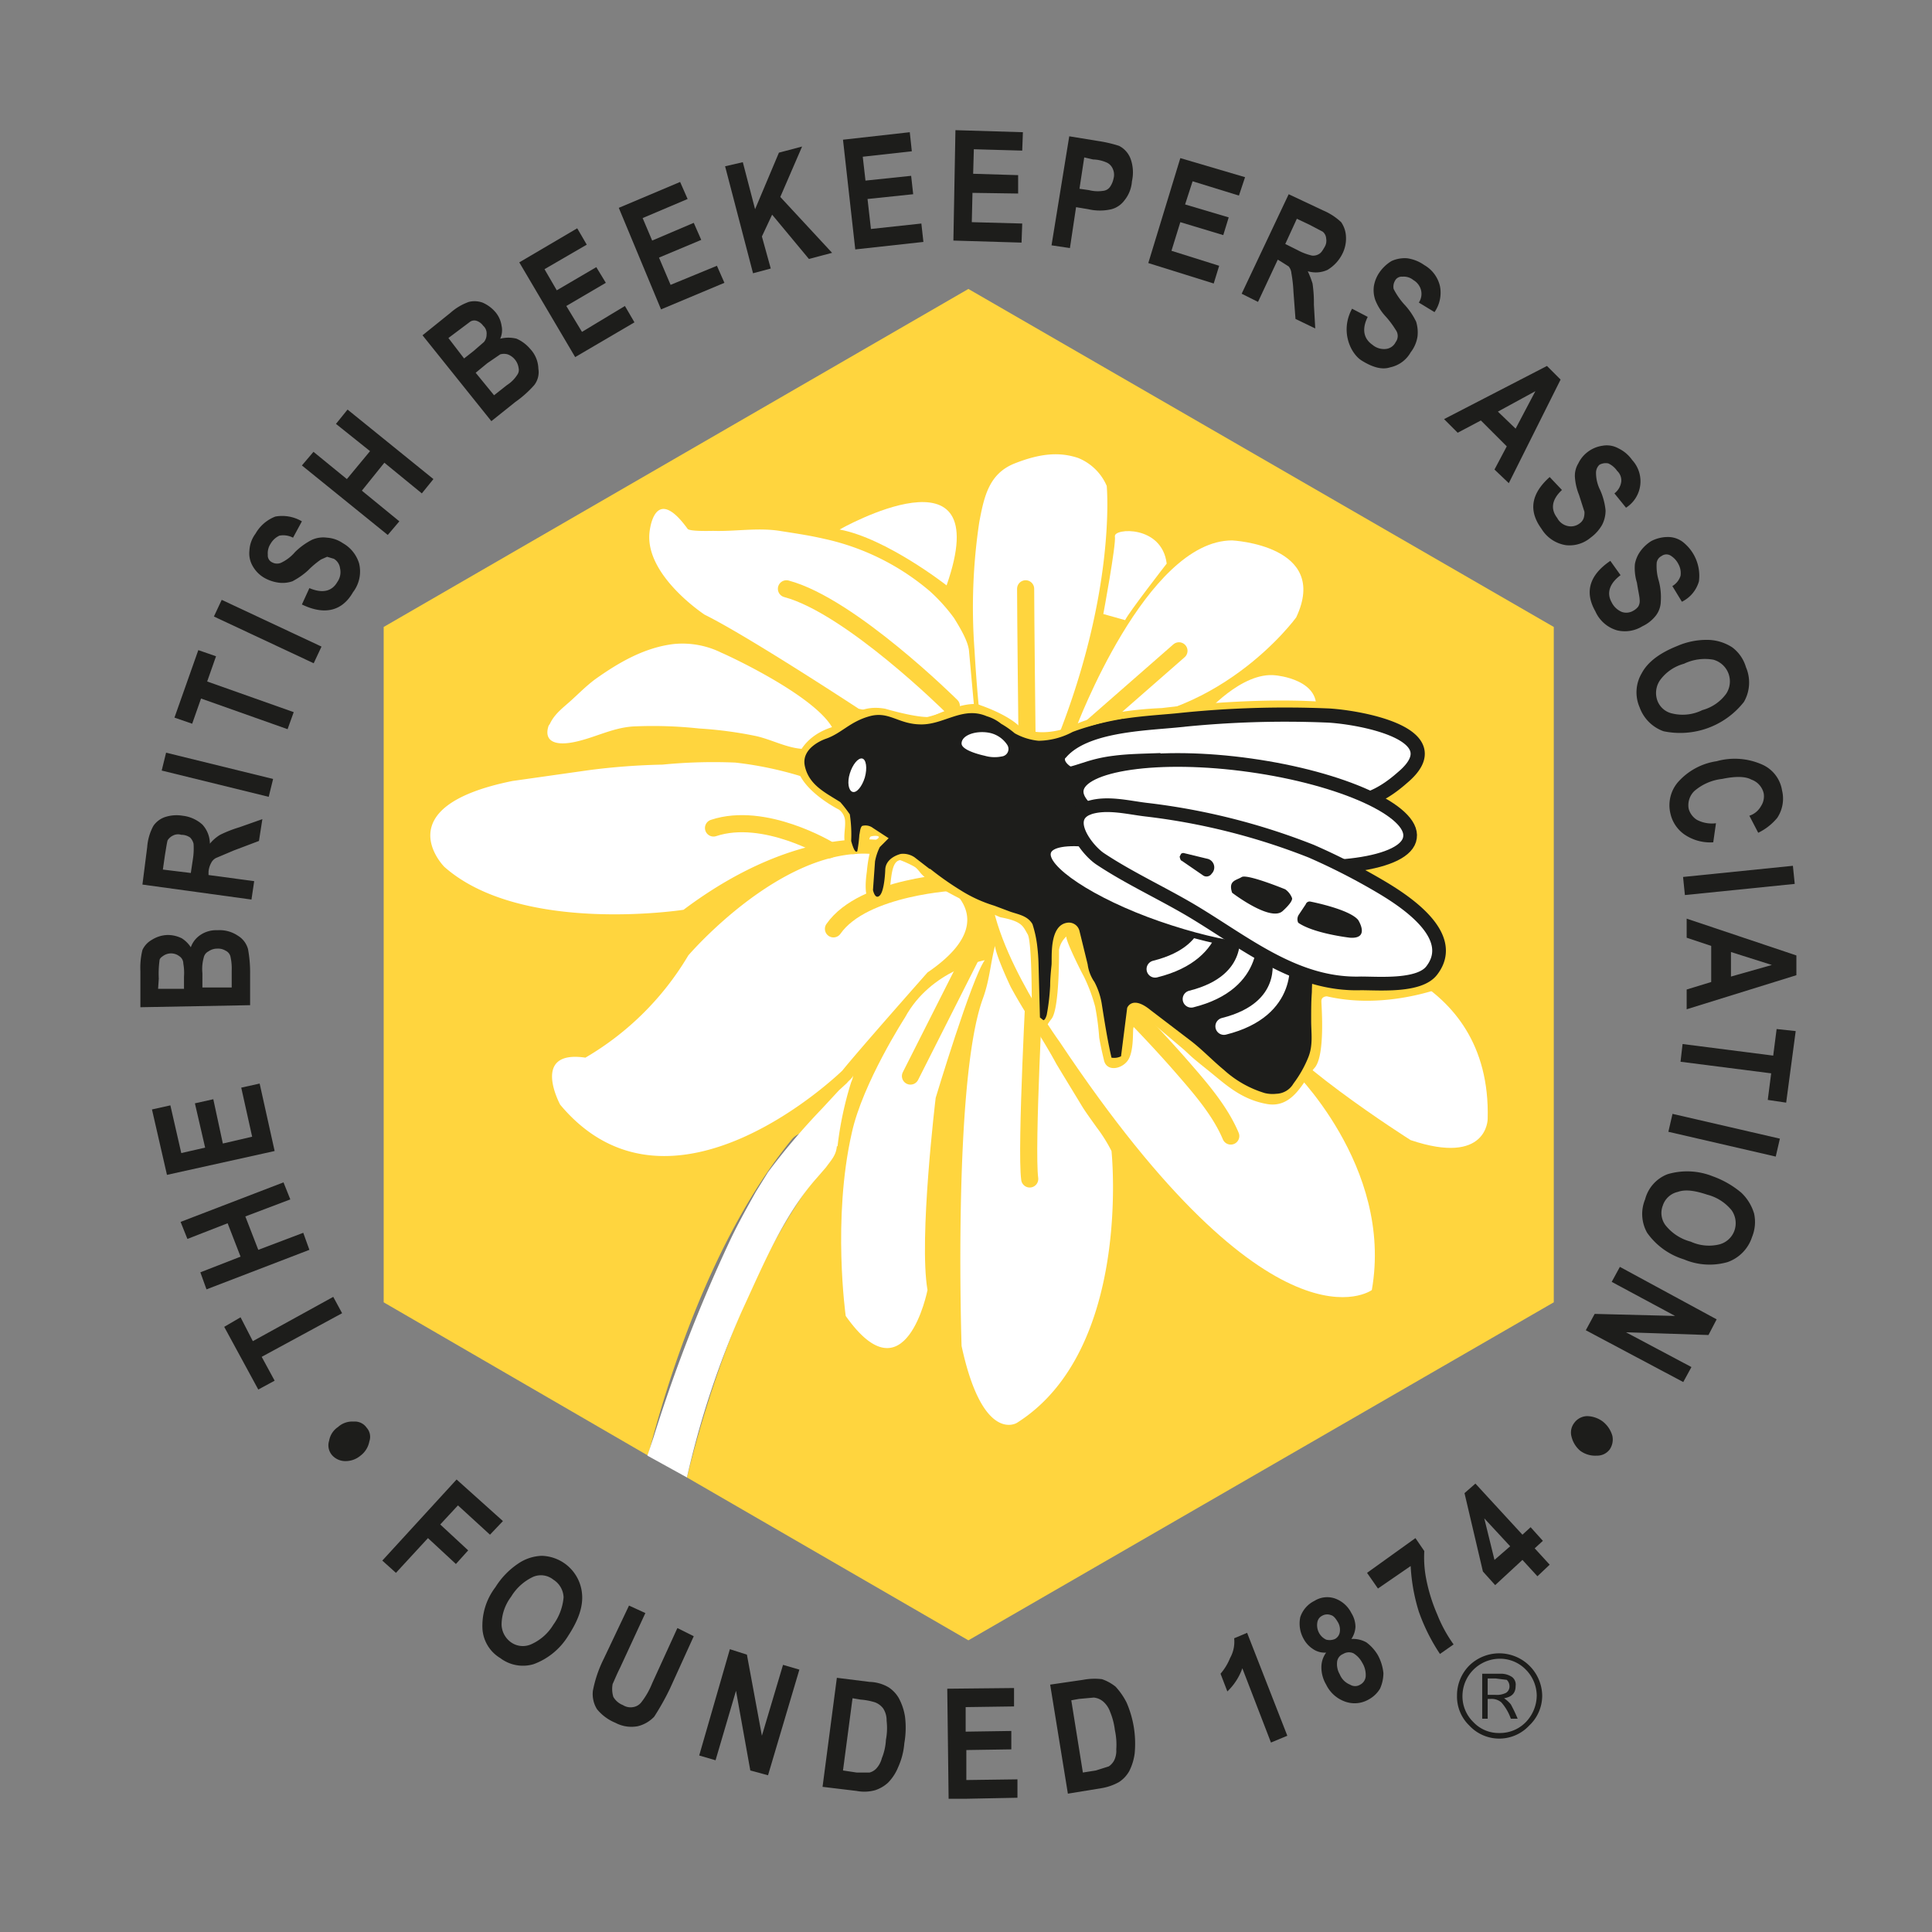 <svg id="Layer_1" xmlns="http://www.w3.org/2000/svg" xmlns:xlink="http://www.w3.org/1999/xlink" viewBox="0 0 283.5 283.5" baseProfile="tiny-ps" version="1.2"><rect x="0" y="0" width="283.5" height="283.5" fill="#808080" stroke="none"/><title>BBKA.org.uk</title><defs><clipPath id="clip-path"><rect x="20.5" y="19.1" width="243.3" height="244.85" style="fill:none"/></clipPath></defs><g style="clip-path:url(#clip-path)"><path d="M142.1,42.4,56.3,92v99.1l38.8,22.5c2.8-11,9.3-31.9,21-46.3a3.1,3.1,0,0,1,4.4-.5,3.1,3.1,0,0,1,.4,4.4c-11.4,14.1-17.7,35.8-20.1,45.6l41.3,23.9L228,191.1V92Z" style="fill:#ffd53e"/><path d="M146,138.8c-.7,2.8-.8,5.1-1.8,7.8-4.4,12.2-3.1,50.9-3.1,50.9,3.1,14.4,8.1,11.3,8.1,11.3,17-10.7,13.9-39.9,13.9-39.9a22.5,22.5,0,0,0-2.2-3.5c-.7-1-1.6-2.2-2.2-3.2s-2.5-4.1-3.7-6.1c-2.1-3.9-4.6-7.4-6.7-11.3,0,0-2.1-4.4-2.3-6" style="fill:#fff"/><path d="M151.9,142.9s-1.4,25.7-.8,30.1" style="fill:none;stroke:#ffd53e;stroke-linecap:round;stroke-linejoin:round;stroke-width:2.511px"/><path d="M101,140.2s18.8-22,33.9-12.6c0,0,15,5.7,1.2,15.1,0,0-10,11.3-12.5,14.4,0,0-25.1,24.5-41.4,5,0,0-4.4-8.1,3.7-6.9a42.4,42.4,0,0,0,15.1-15" style="fill:#fff"/><path d="M130.6,123.5s-12.7-3.2-30.3,10c0,0-23.8,3.7-35.1-6.3,0,0-8.8-8.8,10-12.6L86.5,113a98.1,98.1,0,0,1,10.7-.8,76.5,76.5,0,0,1,10.7-.3,53.2,53.2,0,0,1,14.1,3.6c2.8,1.1,6.9,2.1,8.9,4.6a2.5,2.5,0,0,1-.3,3.4" style="fill:#fff"/><path d="M80.5,106.5l.2-.3c.7-1.5,2-2.4,3.2-3.5s2.2-2.1,3.4-3c3.5-2.5,7.3-4.7,11.6-5.2a12.9,12.9,0,0,1,7,1.3c.1,0,19.5,8.8,16.4,13.8a16.3,16.3,0,0,1-4.4.3c-2.4-.1-4.7-1.4-7-1.9a59,59,0,0,0-8.3-1.1,62.9,62.9,0,0,0-9.7-.3c-3.1.2-5.7,1.7-8.7,2.3s-4.4-.3-3.7-2.4" style="fill:#fff"/><path d="M126,104s-16.3-10.7-22.6-13.8c0,0-8.7-5.7-8.1-12,0,0,.6-7.5,5.6-.6.3.4,3.3.3,3.8.3,3.2.1,6.5-.5,9.7,0s4.5.7,6.7,1.2a35.6,35.6,0,0,1,15.4,7.7,25.7,25.7,0,0,1,3.5,3.9c.8,1.3,2.1,3.4,2.2,4.9l.7,7.7-7.8,2.2-6.4-.9Z" style="fill:#fff"/><path d="M138.9,85.9s-8.8-6.9-15.7-8.2c0,0,23.2-13.2,15.7,8.2" style="fill:#fff"/><path d="M143.9,106.3c-.4-3.5-.7-7.4-.9-10.9a84.4,84.4,0,0,1,.7-18.8c.7-3.7,1.4-7.1,5.2-8.6s6.6-1.7,9.3-.8a7.7,7.7,0,0,1,4.2,4.1s1.5,15.7-7.7,38.2Z" style="fill:#fff"/><path d="M157.9,106.8s10.3-27.5,22.9-27.5c0,0,14.4.7,9.4,11.3,0,0-11.6,16-31.1,15.4Z" style="fill:#fff"/><path d="M196.3,139.7s22.6,2.5,22,24.5c0,0,0,6.9-11.3,3.1,0,0-20-12.6-23.2-19.5,0,0,10-8.1,12.5-8.1" style="fill:#fff"/><path d="M163.1,132.8l26.3,23.9s15.1,14.4,11.9,32.6c0,0-14.4,10.7-45.8-36.4,0,0-11.5-15.8-10.1-25.1Z" style="fill:#fff"/><path d="M125,166.2c-2.9,12.7-.9,26.9-.9,26.9,8.8,12.5,12-3.8,12-3.8-1.3-7.5,1.2-28.2,1.2-28.2s5.3-17.6,7.2-20.2c0,0-7.9,1.4-11.7,8.4,0,0-6.2,9.6-7.8,16.9" style="fill:#fff"/><path d="M139.6,103.6s-14.8-14.7-24.2-17.2" style="fill:none;stroke:#ffd53e;stroke-linecap:round;stroke-linejoin:round;stroke-width:2.511px"/><path d="M150.7,107.9s-.2-17.7-.2-21.5" style="fill:none;stroke:#ffd53e;stroke-linecap:round;stroke-linejoin:round;stroke-width:2.511px"/><line x1="160.2" y1="106.7" x2="173" y2="95.5" style="fill:none;stroke:#ffd53e;stroke-linecap:round;stroke-linejoin:round;stroke-width:2.511px"/><path d="M180.6,166.7c-1.6-3.8-4.6-7.2-7.3-10.3s-6.2-6.8-9.4-10a22,22,0,0,1-5.3-7.9c-1.1-2.5-2.6-5.7-2.2-8.5" style="fill:none;stroke:#ffd53e;stroke-linecap:round;stroke-linejoin:round;stroke-width:2.511px"/><line x1="143.2" y1="138.9" x2="133.6" y2="157.9" style="fill:none;stroke:#ffd53e;stroke-linecap:round;stroke-linejoin:round;stroke-width:2.511px"/><path d="M140.5,129.4s-13.8.6-18.2,6.9" style="fill:none;stroke:#ffd53e;stroke-linecap:round;stroke-linejoin:round;stroke-width:2.511px"/><path d="M121.6,124.7s-9.4-5.7-16.9-3.2" style="fill:none;stroke:#ffd53e;stroke-linecap:round;stroke-linejoin:round;stroke-width:2.511px"/><path d="M176.8,104.8s5.4-6.3,10.4-5.7c0,0,7,.6,5.8,5.6" style="fill:#fff"/><path d="M116.9,111.5s.8-4.1,6.8-5.2c0,0,1.8-3.1,6.2-2.3,0,0,4.7,1.4,6.7,1.2,0,0,5.4-2.6,7.3-1.7,0,0,3.9,1.3,5.7,3.1,0,0,2.5,1.9,7.6,0,0,0,3.8-2.3,13.3-2.7,0,0,17.1-2.2,28.2-.4l14.6,40.8s-9.1,4.1-18.6,1.9c0,0-.8,0-.8.7s.6,8-1,9.8-3.1,6-7,5.3-6.2-3-8.7-5-2.3-1.9-3.5-3l-2.6-2.2-2.4-2c-.2-.2-1.1-1.1-1.4-1.1s-.9,1.7-1,2.2.1,3.4-.8,4.7-3.1,1.7-3.5,0-.5-2.2-.7-3.3a38.7,38.7,0,0,0-.6-4.6,24.5,24.5,0,0,0-1.7-4.5c-.3-.5-2.8-5.5-2.5-5.8a3.4,3.4,0,0,0-1.1,2s.1,8.6-1.1,10.1-1.4,3.2-2.9-.2c0,0,.1-11-.6-12.2s-.8-1.9-4-2.5c0,0-9.9-4.1-11.8-6.6-.6-.8-2.1-2.2-3.2-1.7s-1,3.2-1.3,4.4-.7,1.7-1.3,1.8-2.8,1-2-4.6c0,0,.3-4,1.4-4.7s-.7-.6-.9-.4-.1,1-.3,1.4-2.6,2.1-3.2.4-.1-2.8-.2-4.2a2.2,2.2,0,0,0-.9-1.6s-6.6-3.3-6.2-7.3" style="fill:#ffd53e"/><path d="M167.8,105.6c-.6-.5-2-.1-3.3.6l.3-.7-3.4.7a30.4,30.4,0,0,0-4,1.2,10.9,10.9,0,0,1-5,1.3,8.9,8.9,0,0,1-3.5-1.1,13.3,13.3,0,0,0-2-1.4,6.1,6.1,0,0,0-2.1-1.1c-3.5-1.5-6.2,1.2-9.6,1.2s-4.7-2-7.6-1.2-4.1,2.5-6.4,3.3c0,0-3.7,1.2-3.1,4s3,3.9,5.2,5.3a18.5,18.5,0,0,1,1.4,1.8,19.6,19.6,0,0,1,.2,3.9s.5,2,.9,1.5a19.7,19.7,0,0,0,.3-2.4c.1-.4.1-1,.4-1.3a1.8,1.8,0,0,1,1.6.3h0l2.3,1.5h0l-1.3,1.3a7.9,7.9,0,0,0-.7,2.1l-.3,4.2s.3,1.5,1,.8.8-3.7.8-3.7c0-1.9,2.3-2.4,2.3-2.4a3,3,0,0,1,2,.5l2.2,1.7h.1a43.7,43.7,0,0,0,4.4,3.1,20.4,20.4,0,0,0,5,2.3l2.4.9c1.2.4,2.5.6,3.2,1.8a16.5,16.5,0,0,1,.7,3.2,28.3,28.3,0,0,1,.2,2.9l.2,7.6.5.4c.3,0,.5-.8.5-.8a31.5,31.5,0,0,0,.5-4.3c0-1,.1-2,.2-3s-.4-5.8,2.3-6.2a1.6,1.6,0,0,1,1.8,1.2l1.2,4.9a5.9,5.9,0,0,0,1,2.6,10.4,10.4,0,0,1,1.1,3.4c.4,2.5.8,5.1,1.4,7.7a2.3,2.3,0,0,0,1.4-.2l.9-7.1s.7-1.9,3.4.3l5.9,4.5c1.7,1.3,3.2,2.9,4.9,4.3a15.6,15.6,0,0,0,6,3.4,4.9,4.9,0,0,0,1.7.1,3,3,0,0,0,2.5-1.5,16.9,16.9,0,0,0,2.2-3.9c.7-1.8.4-3.5.4-5.3s0-2.8.1-4.2a31.6,31.6,0,0,1,1.8-10.1,8.8,8.8,0,0,1,2.9-4s-29.4-25.8-29.4-25.9" style="fill:#1d1d1b"/><path d="M168.6,107.9c.9.8,2,1.4,2.9,2.2s4.3,4,6.6,5.9l8.4,7.4" style="fill:#1d1d1b"/><path d="M141.1,109.1c0-1.2,2-1.9,3.9-1.6a4.1,4.1,0,0,1,2.8,1.8,1.1,1.1,0,0,1-.8,1.7,5.2,5.2,0,0,1-2.5-.1s-3.4-.7-3.4-1.8" style="fill:#fff"/><path d="M126.9,114.1c-.4,1.3-1.2,2.3-1.8,2.1s-.8-1.4-.4-2.7,1.2-2.3,1.8-2.2.8,1.4.4,2.8" style="fill:#fff"/><path d="M100.8,216.8a132.7,132.7,0,0,1,8.1-24.5c3.1-6.7,6.1-14,11-19.5l1.3-1.5c.8-1.1,1.5-1.8,1.6-3.1h.1a50.8,50.8,0,0,1,2-9.4,3.8,3.8,0,0,0,.3-1c-.1.4-.7.8-.9,1.1l-1.2,1.1-2.5,2.7a99.5,99.5,0,0,0-7.9,9.3l-1.8,2.9c-1.4,2.5-2.8,5-4,7.6a228.1,228.1,0,0,0-11,28.4l-.9,2.7Z" style="fill:#fff"/><path d="M161.9,90.1s1.9-10.2,1.7-11.4,6.9-1.7,7.6,4c0,0-5.6,7.2-6.1,8.3Z" style="fill:#fff"/><path d="M155.7,110.4c3.5-4,12-4.2,17.1-4.7A149.3,149.3,0,0,1,195,105c4.9.3,18.3,2.8,10.8,9.1-2.6,2.3-5.7,4.1-9.4,3.6l-6.4-.6-16.4-1.6-12.9-1.3-2.5-.2c-1.5-.2-3.6-1.7-2.8-3.3l.3-.3" style="fill:#fff"/><path d="M155.7,110.4c3.5-4,12-4.2,17.1-4.7A149.3,149.3,0,0,1,195,105c4.9.3,18.3,2.8,10.8,9.1-2.6,2.3-5.7,4.1-9.4,3.6l-6.4-.6-16.4-1.6-12.9-1.3-2.5-.2c-1.5-.2-3.6-1.7-2.8-3.3Z" style="fill:none;stroke:#1d1d1b;stroke-miterlimit:2;stroke-width:2.082px"/><path d="M187.9,140.6s1.7,7.5-8.3,10" style="fill:none;stroke:#fff;stroke-linecap:round;stroke-linejoin:round;stroke-width:2.511px"/><path d="M183.1,136.6s1.7,7.5-8.3,10" style="fill:none;stroke:#fff;stroke-linecap:round;stroke-linejoin:round;stroke-width:2.511px"/><path d="M206.9,122.9c-.5,3.9-11.9,5.5-25.4,3.5s-24-6.7-23.5-10.5,12-5.5,25.5-3.6,24,6.7,23.4,10.6" style="fill:#fff"/><path d="M206.9,122.9c-.5,3.9-11.9,5.5-25.4,3.5s-24-6.7-23.5-10.5,12-5.5,25.5-3.6S207.5,119,206.9,122.9Z" style="fill:none;stroke:#1d1d1b;stroke-miterlimit:2;stroke-width:2.008px"/><path d="M177.9,132.2s1.7,7.5-8.4,10" style="fill:none;stroke:#fff;stroke-linecap:round;stroke-linejoin:round;stroke-width:2.511px"/><path d="M189.2,137.6c-.8,2.4-9.4,1.4-19.2-2s-17-8.3-16.2-10.6,9.5-1.4,19.2,2.1,17,8.2,16.2,10.5" style="fill:#fff"/><path d="M189.2,137.6c-.8,2.4-9.4,1.4-19.2-2s-17-8.3-16.2-10.6,9.5-1.4,19.2,2.1S190,135.3,189.2,137.6Z" style="fill:none;stroke:#1d1d1b;stroke-miterlimit:2;stroke-width:0.871px"/><path d="M159.4,118.7l.5-.2c2.6-.8,5.7,0,8.2.3a96.3,96.3,0,0,1,24.3,6.1,94,94,0,0,1,10,5.1c3.4,2,11.7,7.2,7.7,12.4-1.8,2.4-7.7,1.9-10.4,1.9-9.6.3-17-6-24.9-10.7-4.4-2.6-9.2-4.8-13.4-7.6-1.9-1.3-5.3-5.7-2-7.3" style="fill:#fff"/><path d="M159.4,118.7l.5-.2c2.6-.8,5.7,0,8.2.3a96.3,96.3,0,0,1,24.3,6.1,94,94,0,0,1,10,5.1c3.4,2,11.7,7.2,7.7,12.4-1.8,2.4-7.7,1.9-10.4,1.9-9.6.3-17-6-24.9-10.7-4.4-2.6-9.2-4.8-13.4-7.6C159.5,124.7,156.1,120.3,159.4,118.7Z" style="fill:none;stroke:#1d1d1b;stroke-miterlimit:2;stroke-width:2.008px"/><path d="M170.3,110.5c-2.3.1-4.6.1-6.9.4a21.6,21.6,0,0,0-4.4,1c-.4.1-2.9,1-3.1.7l1,1.3,3.1.3,9.8-2.8Z" style="fill:#1d1d1b"/><path d="M192.3,132.3s5.7,1.1,7,2.7c0,0,1.8,2.8-1.2,2.6,0,0-5.3-.6-7.6-2.2a1.2,1.2,0,0,1,.1-1.2l1-1.5a.6.6,0,0,1,.7-.4" style="fill:#1d1d1b"/><path d="M180.8,131s5.6,4.3,7.4,2.7c0,0,1.5-1.3,1.4-1.9a2.8,2.8,0,0,0-1-1.3s-5.6-2.3-6.4-1.8-2,.5-1.4,2.3" style="fill:#1d1d1b"/><path d="M173.4,126.3l3.2,2.2a.9.9,0,0,0,1.2-.3,1.3,1.3,0,0,0-.7-2.2l-3.3-.8a.5.5,0,0,0-.5.1l-.2.4s.1.6.3.6" style="fill:#1d1d1b"/><polygon points="50.2 192.7 38.4 199.1 40.3 202.6 37.9 203.9 32.9 194.7 35.3 193.3 37.1 196.8 48.9 190.3 50.2 192.7" style="fill:#1d1d1b"/><polygon points="45.4 183.4 30.3 189.2 29.4 186.7 35.3 184.4 33.4 179.5 27.5 181.8 26.5 179.3 41.6 173.5 42.6 176 36 178.5 37.9 183.4 44.5 180.9 45.4 183.4" style="fill:#1d1d1b"/><polygon points="40.3 168.9 24.5 172.4 22.3 162.8 25 162.2 26.6 169.2 30.1 168.4 28.6 161.9 31.3 161.3 32.7 167.8 37 166.8 35.4 159.6 38.1 159 40.3 168.9" style="fill:#1d1d1b"/><path d="M20.6,147.8v-5.3a10.9,10.9,0,0,1,.3-3.1,3.3,3.3,0,0,1,1.4-1.5,4.5,4.5,0,0,1,2.3-.7,4.6,4.6,0,0,1,2.1.5A4.4,4.4,0,0,1,28,139a3.6,3.6,0,0,1,1.4-1.8,4.1,4.1,0,0,1,2.5-.7,4.8,4.8,0,0,1,3,.8,3.3,3.3,0,0,1,1.5,2,19,19,0,0,1,.3,3.7v4.5Zm2.6-2.7H27v-1.8a7.7,7.7,0,0,0-.1-1.9,1.3,1.3,0,0,0-.6-1.1,2,2,0,0,0-2.4,0c-.3.2-.5.4-.5.7a14.3,14.3,0,0,0-.1,2.6Zm6.5-.2H34v-2.5a7.8,7.8,0,0,0-.2-2.1,1.3,1.3,0,0,0-.7-.8,2.1,2.1,0,0,0-1.2-.3,2.2,2.2,0,0,0-1.3.4,1.3,1.3,0,0,0-.7.9,6.2,6.2,0,0,0-.2,2.3Z" style="fill:#1d1d1b"/><path d="M36.9,132l-16-2.2.7-5.5a7.7,7.7,0,0,1,.9-3.1,3.4,3.4,0,0,1,1.7-1.3,5.4,5.4,0,0,1,2.6-.2,5.2,5.2,0,0,1,2.9,1.3,4.2,4.2,0,0,1,1.1,2.8,5.8,5.8,0,0,1,1.5-1.3,18,18,0,0,1,2.8-1.1l3.4-1.2-.5,3.2-3.7,1.4-2.6,1.1a1.6,1.6,0,0,0-.7.7,3.3,3.3,0,0,0-.4,1.3v.5l6.7.9ZM28,128.1l.3-2a10,10,0,0,0,.1-2.3,2,2,0,0,0-.5-.9,2.2,2.2,0,0,0-1.3-.4,1.6,1.6,0,0,0-1.2.1,1.9,1.9,0,0,0-.8.7c-.1.3-.2,1-.4,2.2l-.3,2.1Z" style="fill:#1d1d1b"/><rect x="30.5" y="105.6" width="2.7" height="16.17" transform="translate(-86.1 117.5) rotate(-76.2)" style="fill:#1d1d1b"/><polygon points="42.2 107 29.5 102.5 28.2 106.2 25.6 105.3 29.1 95.4 31.7 96.3 30.4 100 43.1 104.5 42.2 107" style="fill:#1d1d1b"/><rect x="37.9" y="84.6" width="2.7" height="16.17" transform="translate(-61.3 88.9) rotate(-64.9)" style="fill:#1d1d1b"/><path d="M44.3,88.7l1.1-2.4c1.9.8,3.3.5,4.1-.9a2.5,2.5,0,0,0,.4-2A1.9,1.9,0,0,0,49,82l-1-.3-.9.4a12.8,12.8,0,0,0-1.9,1.6,10.8,10.8,0,0,1-2.3,1.6,4.4,4.4,0,0,1-2,.2,5.8,5.8,0,0,1-2.1-.7,4.6,4.6,0,0,1-1.7-1.7,3.7,3.7,0,0,1-.5-2.3,4.5,4.5,0,0,1,.9-2.5,5.7,5.7,0,0,1,2.9-2.5,5.7,5.7,0,0,1,3.9.7L43,78.9a3.1,3.1,0,0,0-2-.3,2.9,2.9,0,0,0-1.3,1.2,2.5,2.5,0,0,0-.4,1.6,1.1,1.1,0,0,0,.6,1.1,1.5,1.5,0,0,0,1.3.1A6.1,6.1,0,0,0,43.3,81a10,10,0,0,1,2.5-1.8,4.1,4.1,0,0,1,2.2-.3,4.6,4.6,0,0,1,2.3.8,5.1,5.1,0,0,1,2.4,3,5,5,0,0,1-.9,4.2c-1.6,2.8-4.2,3.4-7.5,1.8" style="fill:#1d1d1b"/><polygon points="56.9 78.5 44.3 68.3 46 66.3 50.9 70.3 54.3 66.2 49.3 62.2 51 60.1 63.6 70.3 61.9 72.4 56.4 67.9 53.1 72 58.6 76.5 56.9 78.5" style="fill:#1d1d1b"/><path d="M62,49.2l4.1-3.3a8.2,8.2,0,0,1,2.7-1.6,3.5,3.5,0,0,1,2,.1,5.2,5.2,0,0,1,1.9,1.4,4,4,0,0,1,.9,2,3,3,0,0,1-.2,1.9,4.9,4.9,0,0,1,2.4,0,5.5,5.5,0,0,1,2,1.5A4.4,4.4,0,0,1,79,54.1a3.1,3.1,0,0,1-.6,2.4A15.8,15.8,0,0,1,75.6,59l-3.5,2.8Zm3.8.4,2.3,3,1.4-1.1L71,50.2a1.7,1.7,0,0,0,.4-1.1,1.5,1.5,0,0,0-.5-1.3,2,2,0,0,0-.9-.7,1.1,1.1,0,0,0-1,.1l-2,1.5Zm4,5.1L72.5,58l1.9-1.5A4.9,4.9,0,0,0,75.9,55a1.2,1.2,0,0,0,.2-1,2.5,2.5,0,0,0-1.6-2,2,2,0,0,0-1.1,0l-1.9,1.3Z" style="fill:#1d1d1b"/><polygon points="84.4 52.4 76.2 38.5 84.7 33.5 86.1 35.9 79.9 39.5 81.7 42.6 87.5 39.2 88.9 41.5 83.1 44.9 85.4 48.7 91.7 44.9 93.1 47.3 84.4 52.4" style="fill:#1d1d1b"/><polygon points="97 45.4 90.8 30.5 99.8 26.7 100.9 29.2 94.3 32 95.7 35.3 101.8 32.7 102.9 35.2 96.7 37.8 98.4 41.8 105.2 39 106.3 41.5 97 45.4" style="fill:#1d1d1b"/><polygon points="110.5 40.1 106.4 24.4 109 23.8 110.8 30.7 114.3 22.4 117.7 21.5 114.5 28.9 122.1 37.1 118.7 38 113.3 31.5 111.8 34.7 113.1 39.4 110.5 40.1" style="fill:#1d1d1b"/><polygon points="125.5 36.6 123.7 20.5 133.5 19.4 133.8 22.2 126.6 23 127 26.5 133.7 25.8 134 28.5 127.3 29.2 127.8 33.6 135.2 32.8 135.5 35.5 125.5 36.6" style="fill:#1d1d1b"/><polygon points="139.9 35.3 140.2 19.1 150.1 19.4 150 22.1 142.9 21.9 142.8 25.5 149.4 25.7 149.4 28.4 142.7 28.3 142.6 32.6 150 32.8 149.9 35.6 139.9 35.3" style="fill:#1d1d1b"/><path d="M154.3,36l2.6-16,4.3.7a19.3,19.3,0,0,1,3,.7,3.5,3.5,0,0,1,1.7,1.9,5.9,5.9,0,0,1,.2,3.3,5,5,0,0,1-1.1,2.8,3.5,3.5,0,0,1-1.9,1.3,7.5,7.5,0,0,1-3.4,0l-1.8-.3-.9,6Zm4.8-12.9-.7,4.6,1.4.2a5.2,5.2,0,0,0,2.1.1,1.4,1.4,0,0,0,1-.6,3.3,3.3,0,0,0,.5-1.2,2.1,2.1,0,0,0-.1-1.4,1.8,1.8,0,0,0-.8-.9,5.2,5.2,0,0,0-2.1-.5Z" style="fill:#1d1d1b"/><polygon points="168.5 38.6 173.2 23.2 182.7 26 181.8 28.7 175 26.6 173.9 30 180.3 31.9 179.5 34.5 173.2 32.6 171.9 36.8 178.9 39 178.1 41.6 168.5 38.6" style="fill:#1d1d1b"/><path d="M182.2,43.1l6.9-14.6,5.1,2.4a8.9,8.9,0,0,1,2.6,1.7,4,4,0,0,1,.7,2,5,5,0,0,1-.5,2.6,5.7,5.7,0,0,1-2.2,2.4,4.1,4.1,0,0,1-2.9.2,13.4,13.4,0,0,1,.7,1.8,19.5,19.5,0,0,1,.2,3.1l.2,3.5-2.9-1.4-.3-4a20.6,20.6,0,0,0-.3-2.7,1.8,1.8,0,0,0-.4-1l-1.1-.7-.5-.3-2.9,6.2Zm6.4-7.3,1.8.9a8.4,8.4,0,0,0,2.1.8,1.6,1.6,0,0,0,1-.2c.4-.2.6-.6.9-1.1a1.8,1.8,0,0,0,.2-1.2,1.4,1.4,0,0,0-.5-1l-1.9-1-1.9-.9Z" style="fill:#1d1d1b"/><path d="M198.4,45.3l2.3,1.2c-.9,1.8-.6,3.2.7,4.1a2.6,2.6,0,0,0,2,.6,1.8,1.8,0,0,0,1.4-1,1.5,1.5,0,0,0,0-1.8,13.6,13.6,0,0,0-1.5-2,7.5,7.5,0,0,1-1.5-2.4,4.4,4.4,0,0,1-.2-2,5,5,0,0,1,.8-2,5.8,5.8,0,0,1,1.8-1.7,4.7,4.7,0,0,1,2.3-.4,5.7,5.7,0,0,1,2.5,1,4.8,4.8,0,0,1,2.3,3.1,5,5,0,0,1-.8,3.8l-2.3-1.4a2.3,2.3,0,0,0,.3-1.9,2.4,2.4,0,0,0-1.1-1.4,2.2,2.2,0,0,0-1.6-.5,1.1,1.1,0,0,0-1.1.6,1.7,1.7,0,0,0-.2,1.2,10.6,10.6,0,0,0,1.5,2.2,10.2,10.2,0,0,1,1.8,2.6,5.3,5.3,0,0,1,.2,2.2,5,5,0,0,1-1,2.3,4.5,4.5,0,0,1-3,2.2c-1.2.4-2.6,0-4.2-1s-3.2-4.3-1.4-7.6" style="fill:#1d1d1b"/><path d="M221.4,70.9l-2.1-2,1.8-3.4-3.8-3.8-3.4,1.8-2-2L227,53.7l2,2Zm1-8,2.9-5.5-5.5,3Z" style="fill:#1d1d1b"/><path d="M227.4,70l1.8,1.9c-1.5,1.4-1.7,2.8-.7,4.1a2.3,2.3,0,0,0,1.6,1.2,2.1,2.1,0,0,0,1.7-.4,1.6,1.6,0,0,0,.6-.8,2.8,2.8,0,0,0,.1-.9l-.8-2.5a8.4,8.4,0,0,1-.6-2.6,3.5,3.5,0,0,1,.5-2,4.6,4.6,0,0,1,1.4-1.7,4.7,4.7,0,0,1,2.2-.9,3.5,3.5,0,0,1,2.3.4,5.2,5.2,0,0,1,2,1.7,4.6,4.6,0,0,1-.9,7l-1.7-2.1a2.6,2.6,0,0,0,1-1.7,1.9,1.9,0,0,0-.6-1.6A3.2,3.2,0,0,0,236,68a1.9,1.9,0,0,0-1.3.2,1.6,1.6,0,0,0-.5,1.1,5.6,5.6,0,0,0,.6,2.6,9.6,9.6,0,0,1,.8,3,4.6,4.6,0,0,1-.5,2.1,6,6,0,0,1-1.7,1.9,4.8,4.8,0,0,1-3.6,1.1,5.1,5.1,0,0,1-3.6-2.4c-1.9-2.6-1.6-5.1,1.2-7.6" style="fill:#1d1d1b"/><path d="M236.3,82.3l1.5,2.1c-1.6,1.2-2.1,2.6-1.3,4a2.9,2.9,0,0,0,1.5,1.4,2,2,0,0,0,1.7-.2,2.2,2.2,0,0,0,.7-.6,1.6,1.6,0,0,0,.2-1c0-.4-.2-1.2-.4-2.5a7.3,7.3,0,0,1-.3-2.7,4.6,4.6,0,0,1,.8-1.9,5.7,5.7,0,0,1,1.6-1.5,5.3,5.3,0,0,1,2.4-.6,3.6,3.6,0,0,1,2.2.7,6.3,6.3,0,0,1,2.4,5.8,4.8,4.8,0,0,1-2.5,3L245.4,86a2.7,2.7,0,0,0,1.2-1.5,2.7,2.7,0,0,0-.3-1.7,3.1,3.1,0,0,0-1.2-1.3,1.2,1.2,0,0,0-1.3.1,1.3,1.3,0,0,0-.7,1,7.3,7.3,0,0,0,.3,2.6,9.3,9.3,0,0,1,.3,3.1,3.5,3.5,0,0,1-.7,2,5.4,5.4,0,0,1-2,1.6,4.9,4.9,0,0,1-3.7.6,5,5,0,0,1-3.2-2.8c-1.6-2.8-.9-5.3,2.2-7.4" style="fill:#1d1d1b"/><path d="M246.1,94.8a10.8,10.8,0,0,1,4.7-.9,6.8,6.8,0,0,1,3.4,1.1,5.6,5.6,0,0,1,2,2.9,5.7,5.7,0,0,1-.3,5.1,11.9,11.9,0,0,1-11.8,4.3,5.8,5.8,0,0,1-3.5-3.5,5.5,5.5,0,0,1,.3-5c.9-1.7,2.7-3,5.2-4m1,2.6a6.4,6.4,0,0,0-3.5,2.4,3.3,3.3,0,0,0-.4,3,3,3,0,0,0,2.2,1.9,6.5,6.5,0,0,0,4.4-.5,6.4,6.4,0,0,0,3.5-2.4,3.3,3.3,0,0,0-1.9-5,7.1,7.1,0,0,0-4.3.6" style="fill:#1d1d1b"/><path d="M251.8,120.8l-.4,2.8a6.7,6.7,0,0,1-4.3-1.2,5.1,5.1,0,0,1-2-3.1,5.2,5.2,0,0,1,1.1-4.5,9.4,9.4,0,0,1,5.7-3.1,9.9,9.9,0,0,1,6.7.5,5,5,0,0,1,2.9,3.8,5.1,5.1,0,0,1-.7,4,8.3,8.3,0,0,1-2.8,2.2l-1.3-2.5a3,3,0,0,0,1.7-1.4,2.6,2.6,0,0,0,.4-1.9,2.8,2.8,0,0,0-1.8-2c-.9-.5-2.4-.5-4.3-.1a7.5,7.5,0,0,0-4.1,1.8,2.9,2.9,0,0,0-.8,2.6,2.8,2.8,0,0,0,1.2,1.6,4.7,4.7,0,0,0,2.8.5" style="fill:#1d1d1b"/><rect x="247" y="128" width="16.2" height="2.67" transform="translate(-11.7 26.3) rotate(-5.8)" style="fill:#1d1d1b"/><path d="M247.5,148.1v-2.9l3.6-1.1v-5.3l-3.6-1.2v-2.8l16.1,5.4v2.9Zm6.5-4.8,6-1.7-6-1.9Z" style="fill:#1d1d1b"/><polygon points="246.9 153.2 260.2 154.9 260.7 151 263.5 151.3 262.1 161.8 259.4 161.4 259.9 157.5 246.6 155.8 246.9 153.2" style="fill:#1d1d1b"/><rect x="251.5" y="158.4" width="2.7" height="16.17" transform="translate(33.9 375.5) rotate(-77)" style="fill:#1d1d1b"/><path d="M251.3,172.6a13.7,13.7,0,0,1,4.2,2.4,6.9,6.9,0,0,1,1.9,3.1,5.8,5.8,0,0,1-.3,3.4,5.8,5.8,0,0,1-3.6,3.7,9.6,9.6,0,0,1-6.4-.4,10.3,10.3,0,0,1-5.4-3.9,5.6,5.6,0,0,1-.3-4.9,5.4,5.4,0,0,1,3.3-3.7,10.1,10.1,0,0,1,6.6.3m-.8,2.7c-1.8-.6-3.2-.8-4.3-.4a3,3,0,0,0-2.2,2,3,3,0,0,0,.4,2.9,7,7,0,0,0,3.7,2.4,6.4,6.4,0,0,0,4.2.4,3.2,3.2,0,0,0,2.2-2,3.3,3.3,0,0,0-.4-3,6.8,6.8,0,0,0-3.6-2.3" style="fill:#1d1d1b"/><polygon points="237.7 185.9 251.9 193.6 250.7 195.9 238.6 195.5 248.2 200.6 247 202.8 232.7 195.2 234 192.8 245.8 193.1 236.5 188.1 237.7 185.9" style="fill:#1d1d1b"/><path d="M52.9,213.6a3.4,3.4,0,0,1-2.3.8,2.6,2.6,0,0,1-1.9-.9,2.2,2.2,0,0,1-.4-2.1,3,3,0,0,1,1.3-2,3.1,3.1,0,0,1,2.3-.8,2.1,2.1,0,0,1,1.9.9,2,2,0,0,1,.4,2,3.4,3.4,0,0,1-1.3,2.1" style="fill:#1d1d1b"/><polygon points="56.1 229 67 217.1 73.8 223.2 71.9 225.2 67.2 220.9 64.6 223.7 68.7 227.5 66.9 229.5 62.8 225.7 58.1 230.8 56.1 229" style="fill:#1d1d1b"/><path d="M72.7,232.9a11.4,11.4,0,0,1,3.4-3.5,6.5,6.5,0,0,1,3.4-1.1,6.1,6.1,0,0,1,5.9,5.5c.2,1.9-.5,3.9-2,6.2a10,10,0,0,1-5.1,4.2,5.5,5.5,0,0,1-4.9-.9,5.4,5.4,0,0,1-2.6-4.2,9.3,9.3,0,0,1,1.9-6.2m2.3,1.4a6.9,6.9,0,0,0-1.4,4.1A3.3,3.3,0,0,0,75,241a3,3,0,0,0,2.9.3,7.2,7.2,0,0,0,3.3-2.9,8,8,0,0,0,1.5-4,3.2,3.2,0,0,0-1.5-2.6,2.9,2.9,0,0,0-3-.4,7.5,7.5,0,0,0-3.2,2.9" style="fill:#1d1d1b"/><path d="M92.3,235.6l2.4,1.1-3.7,8c-.6,1.2-.9,2-1.1,2.4A4,4,0,0,0,90,249a2.8,2.8,0,0,0,1.4,1.2,2.1,2.1,0,0,0,1.5.3,1.9,1.9,0,0,0,1.2-.7,11.4,11.4,0,0,0,1.6-2.8l3.7-8.1,2.4,1.2-3.5,7.7a37.6,37.6,0,0,1-2.3,4.1,4.9,4.9,0,0,1-2.4,1.4,5,5,0,0,1-3.3-.5,6.8,6.8,0,0,1-2.7-2,4.2,4.2,0,0,1-.6-2.7,18.1,18.1,0,0,1,1.6-4.7Z" style="fill:#1d1d1b"/><polygon points="102.6 257.6 107.1 242 109.6 242.8 111.8 254.7 114.9 244.3 117.3 245 112.7 260.5 110.1 259.8 108 248.1 105 258.3 102.6 257.6" style="fill:#1d1d1b"/><path d="M122.8,246.2l4.8.6a5.8,5.8,0,0,1,2.8.8,4.7,4.7,0,0,1,1.5,1.6,8.5,8.5,0,0,1,.9,2.7,13.1,13.1,0,0,1-.1,3.9,10.5,10.5,0,0,1-.9,3.5,7,7,0,0,1-1.5,2.3,5.2,5.2,0,0,1-1.9,1.1,6,6,0,0,1-2.7.1l-5-.6Zm2.3,3-1.4,10.6,2,.3h1.9a2.1,2.1,0,0,0,1-.6,3.5,3.5,0,0,0,.8-1.5,8.3,8.3,0,0,0,.6-2.7,9.2,9.2,0,0,0,.1-2.8,3.2,3.2,0,0,0-.5-1.8,2.7,2.7,0,0,0-1.2-.9,9.4,9.4,0,0,0-2.1-.4Z" style="fill:#1d1d1b"/><polygon points="139.2 264 139 247.8 148.8 247.7 148.8 250.4 141.7 250.5 141.7 254.1 148.4 254 148.4 256.7 141.8 256.8 141.8 261.2 149.3 261.1 149.3 263.8 139.2 264" style="fill:#1d1d1b"/><path d="M154.1,247.2l4.8-.7a9.2,9.2,0,0,1,2.8-.1,6.6,6.6,0,0,1,2,1.1,10.3,10.3,0,0,1,1.6,2.3,15.1,15.1,0,0,1,1.2,7.5,8,8,0,0,1-.8,2.6,4.6,4.6,0,0,1-1.5,1.6,7.9,7.9,0,0,1-2.6.9l-4.9.8Zm3.1,2.3,1.7,10.6,1.9-.3,1.9-.6a2.4,2.4,0,0,0,.8-.9,3.2,3.2,0,0,0,.3-1.6,9.8,9.8,0,0,0-.2-2.8,10.3,10.3,0,0,0-.7-2.7,3.6,3.6,0,0,0-1-1.5,2.5,2.5,0,0,0-1.4-.6l-2.2.2Z" style="fill:#1d1d1b"/><path d="M188.9,254.7l-2.4,1-4.2-10.9a8.7,8.7,0,0,1-2.2,3.4l-1-2.6a8.2,8.2,0,0,0,1.4-2.3,4.9,4.9,0,0,0,.6-2.9l1.9-.8Z" style="fill:#1d1d1b"/><path d="M194.6,242.5a3,3,0,0,1-1.9-.5,4.1,4.1,0,0,1-1.4-1.5,4.6,4.6,0,0,1-.5-3.2,4.1,4.1,0,0,1,2.1-2.4,3.5,3.5,0,0,1,3.1-.3,4.3,4.3,0,0,1,2.3,2.1,3.9,3.9,0,0,1,.6,2,3.5,3.5,0,0,1-.6,1.8,4,4,0,0,1,2.2.5,6.3,6.3,0,0,1,1.7,1.9,7,7,0,0,1,.8,2.6,5.6,5.6,0,0,1-.5,2.3,4.4,4.4,0,0,1-1.7,1.6,4.1,4.1,0,0,1-3.4.3,4.9,4.9,0,0,1-2.8-2.5,5,5,0,0,1-.7-2.5,3.6,3.6,0,0,1,.7-2.2m-1.1-3a2.3,2.3,0,0,0,1.1,1.1,2,2,0,0,0,1.3-.1,1.4,1.4,0,0,0,.7-1,2.2,2.2,0,0,0-.3-1.5c-.3-.5-.6-.9-1-1a1.5,1.5,0,0,0-1.3.1,1.3,1.3,0,0,0-.7,1,2.4,2.4,0,0,0,.2,1.4m3.1,6.2a2.7,2.7,0,0,0,1.5,1.5,1.4,1.4,0,0,0,1.5,0,1.5,1.5,0,0,0,.8-1.2,3.4,3.4,0,0,0-.5-2,3.6,3.6,0,0,0-1.3-1.4,1.6,1.6,0,0,0-1.5.1,1.4,1.4,0,0,0-.9,1.2,3,3,0,0,0,.4,1.8" style="fill:#1d1d1b"/><path d="M202.2,233.1l-1.6-2.3,7.1-5.1,1.3,1.9a16.5,16.5,0,0,0,.3,4.2,25,25,0,0,0,1.6,5.1,20.2,20.2,0,0,0,2.4,4.4l-2,1.4a27.7,27.7,0,0,1-3.1-6.2,27,27,0,0,1-1.2-6.7Z" style="fill:#1d1d1b"/><path d="M225.6,231.3l-2.2-2.4-4,3.7-1.8-2-2.7-11.5,1.6-1.4,6.9,7.5,1.2-1.1,1.8,2-1.2,1.1,2.2,2.4Zm-4-4.4-3.8-4.1,1.5,6.1Z" style="fill:#1d1d1b"/><path d="M235.2,208.6a4.1,4.1,0,0,1,1.4,2.1,2.6,2.6,0,0,1-.4,2,2.3,2.3,0,0,1-1.9.9,3.7,3.7,0,0,1-2.4-.7,3.9,3.9,0,0,1-1.3-2.1,2.3,2.3,0,0,1,.4-2,2.4,2.4,0,0,1,1.9-1,4,4,0,0,1,2.3.8" style="fill:#1d1d1b"/><path d="M213.8,248.8a6.2,6.2,0,0,1,1.8-4.4,6.3,6.3,0,0,1,8.8,0,6.3,6.3,0,0,1,1.9,4.4,6,6,0,0,1-1.9,4.4,6,6,0,0,1-8.8,0,5.9,5.9,0,0,1-1.8-4.4m11.7,0a5.5,5.5,0,0,0-1.6-3.8,5.3,5.3,0,0,0-3.9-1.6,5.5,5.5,0,0,0-5.4,5.4,5.3,5.3,0,0,0,1.6,3.9,5.1,5.1,0,0,0,3.8,1.6,5.3,5.3,0,0,0,3.9-1.6,5.7,5.7,0,0,0,1.6-3.9m-8-3.2h2.7a2.9,2.9,0,0,1,1.7.5,1.4,1.4,0,0,1,.5,1.3c0,1-.5,1.6-1.7,1.8a4.5,4.5,0,0,1,1,.9,22.8,22.8,0,0,1,1,2.1h-1a7.3,7.3,0,0,0-1.4-2.4,2.2,2.2,0,0,0-1.6-.5h-.4v2.9h-.8Zm.8,3.1h1.1a3,3,0,0,0,1.6-.3,1.1,1.1,0,0,0,.5-1,1.3,1.3,0,0,0-.4-.9l-1.6-.2h-1.2Z" style="fill:#1d1d1b"/></g></svg>
